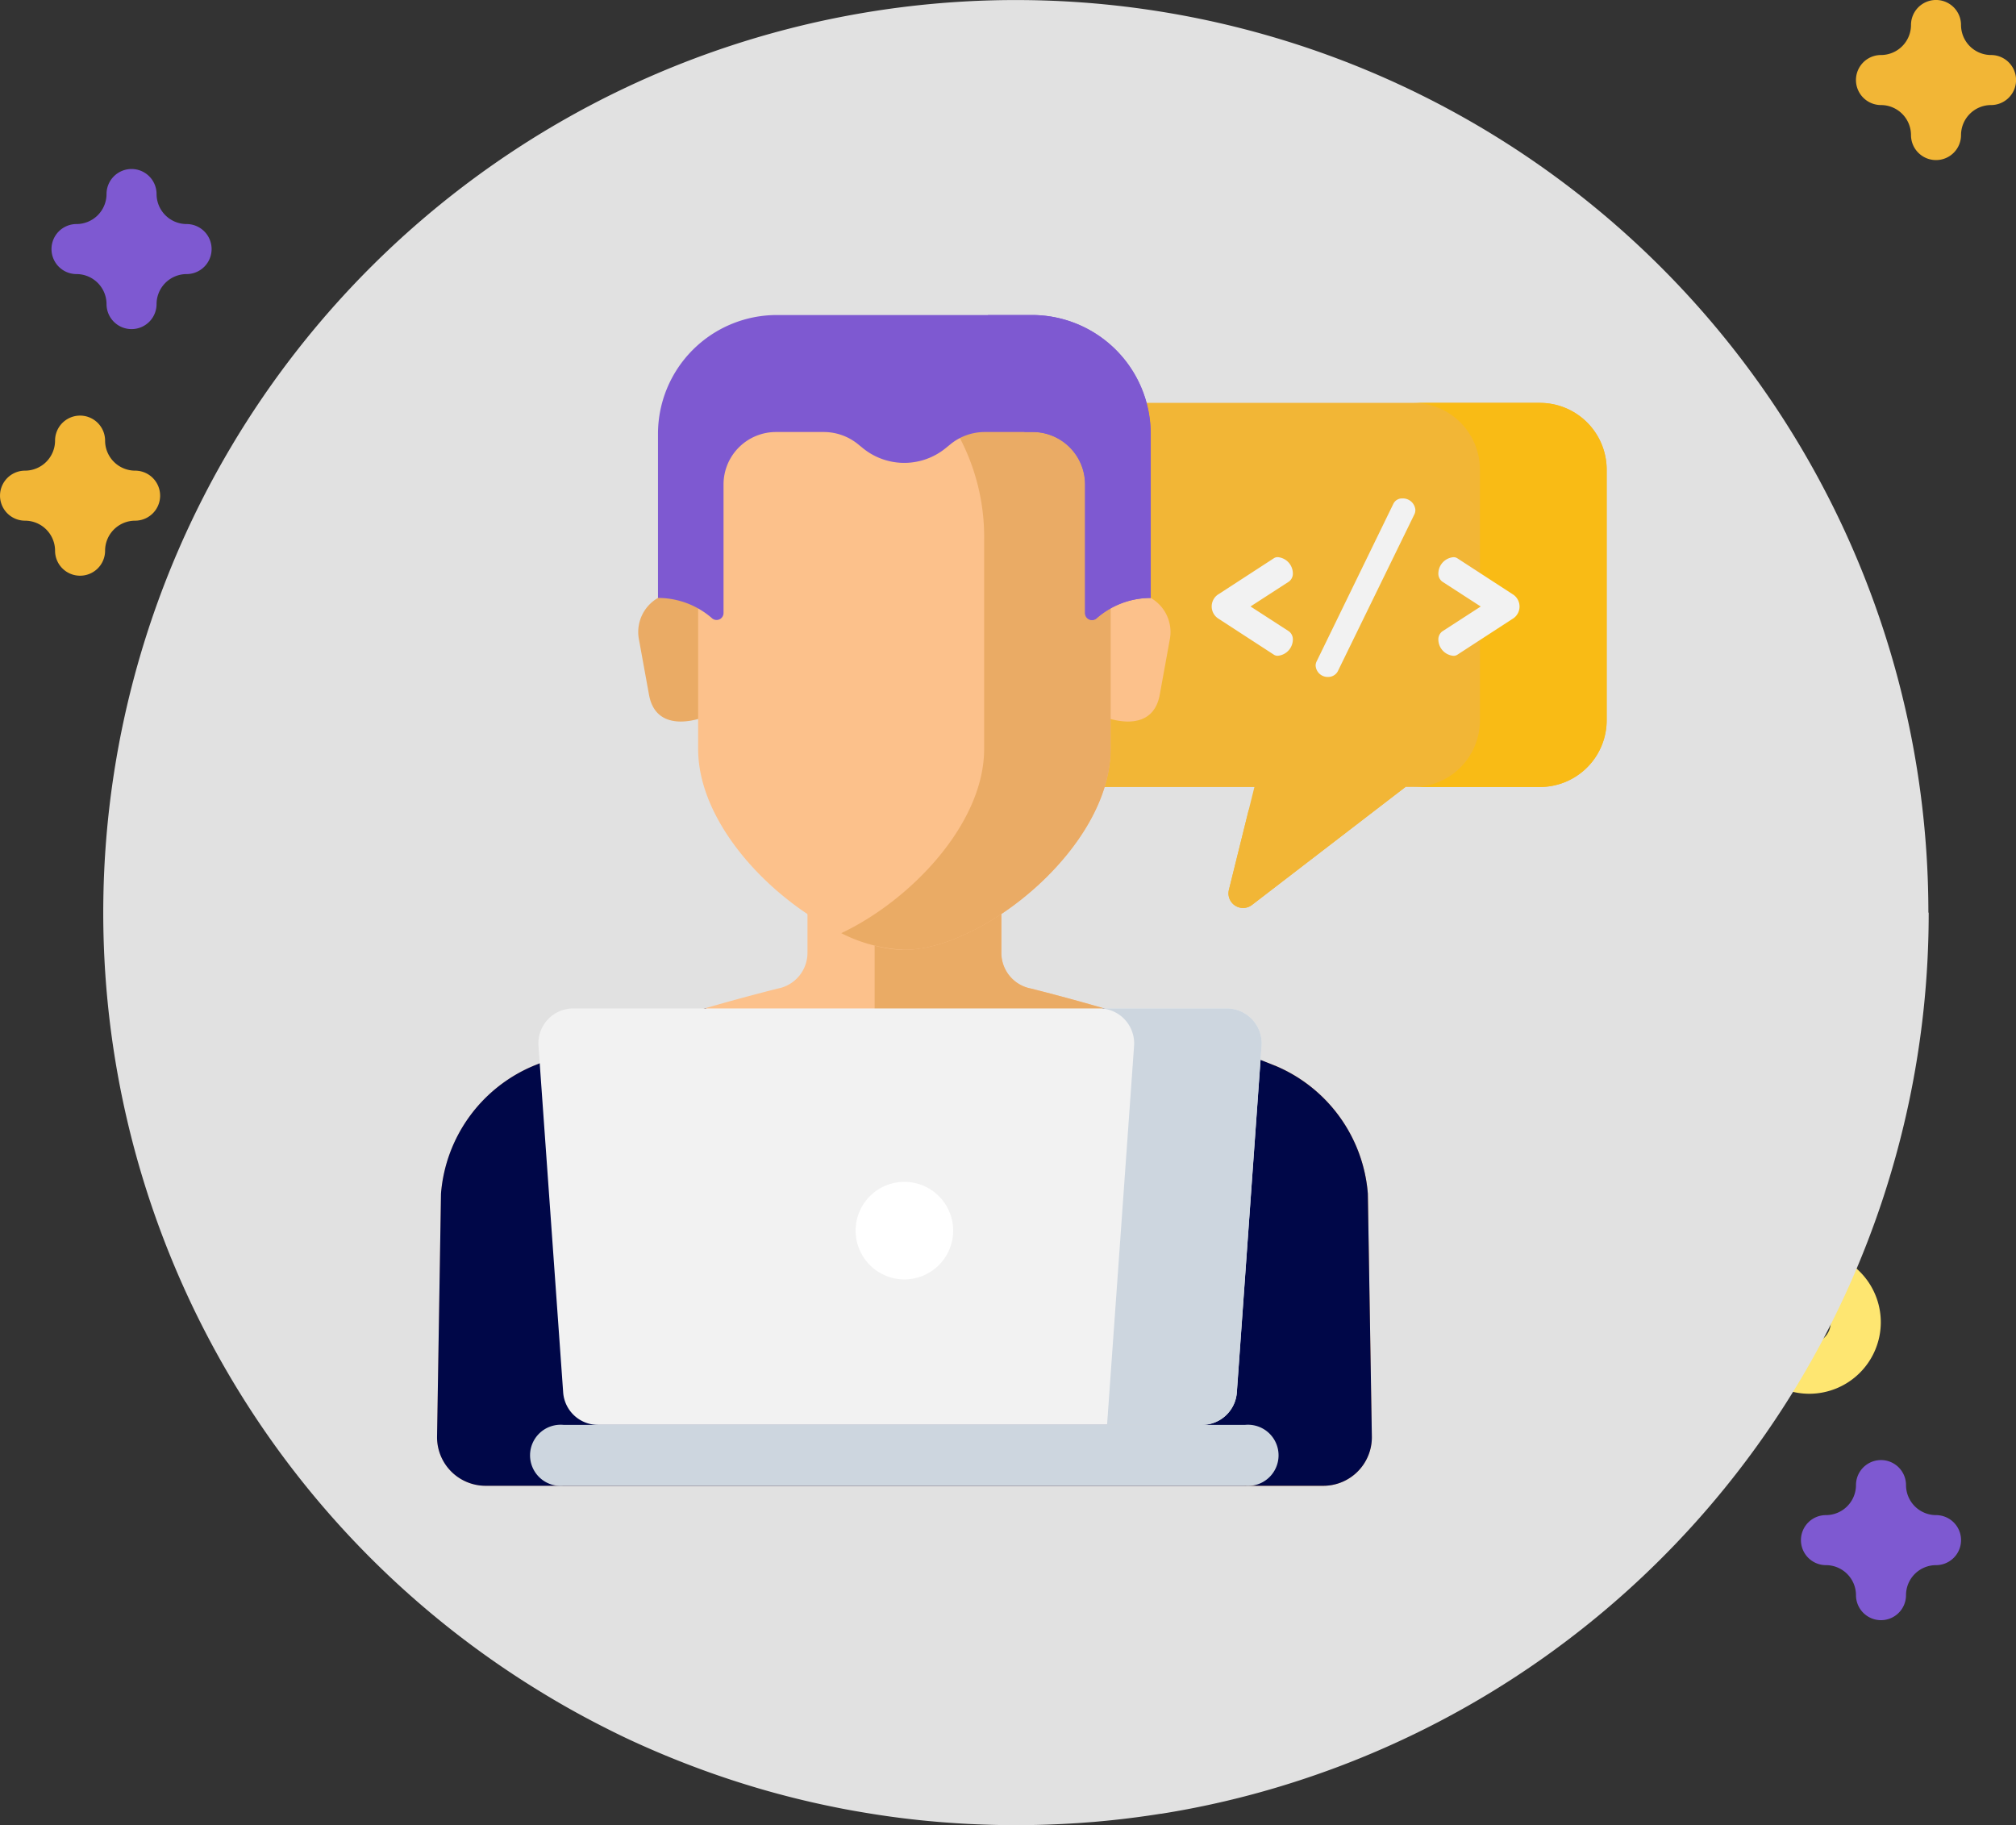 <svg xmlns="http://www.w3.org/2000/svg" width="46.136" height="41.768" viewBox="0 0 46.136 41.768">
  <rect x="0" y="0" width="46.136" height="41.768" fill="#333333" stroke="none"/>
  <g id="Group_1073" data-name="Group 1073" transform="translate(-1016.5 -1132)">
    <g id="Group_1057" data-name="Group 1057" transform="translate(600 103)">
      <g id="Group_1052" data-name="Group 1052" transform="translate(1319.5 -477.018)">
        <g id="Group_1049" data-name="Group 1049" transform="translate(-903 1506.018)">
          <path id="Path_4751" data-name="Path 4751" d="M405.681,371.928a1.636,1.636,0,1,1,1.636-1.636A1.638,1.638,0,0,1,405.681,371.928Zm0-2.127a.491.491,0,1,0,.491.491A.492.492,0,0,0,405.681,369.8Z" transform="translate(-364.275 -340.034)" fill="#fee671"/>
          <path id="Path_4752" data-name="Path 4752" d="M68.751,156.072a.572.572,0,0,1-.572-.572.688.688,0,0,0-.687-.687.572.572,0,1,1,0-1.145.688.688,0,0,0,.687-.687.572.572,0,1,1,1.145,0,.688.688,0,0,0,.687.687.572.572,0,1,1,0,1.145.688.688,0,0,0-.687.687A.572.572,0,0,1,68.751,156.072Z" transform="translate(-65.741 -148.541)" fill="#7e59d1"/>
          <path id="Path_4753" data-name="Path 4753" d="M418.484,414.156a.572.572,0,0,1-.572-.572.688.688,0,0,0-.687-.687.572.572,0,1,1,0-1.145.688.688,0,0,0,.687-.687.572.572,0,0,1,1.145,0,.688.688,0,0,0,.687.687.572.572,0,1,1,0,1.145.687.687,0,0,0-.687.687A.572.572,0,0,1,418.484,414.156Z" transform="translate(-375.438 -377.081)" fill="#7e59d1"/>
          <g id="Group_867" data-name="Group 867">
            <path id="Path_4754" data-name="Path 4754" d="M429.484,122.285a.572.572,0,0,1-.572-.572.688.688,0,0,0-.687-.687.572.572,0,1,1,0-1.145.688.688,0,0,0,.687-.687.572.572,0,1,1,1.145,0,.688.688,0,0,0,.687.687.572.572,0,0,1,0,1.145.688.688,0,0,0-.687.687A.572.572,0,0,1,429.484,122.285Z" transform="translate(-385.179 -118.622)" fill="#f2b636"/>
            <path id="Path_4755" data-name="Path 4755" d="M58.459,205.369a.572.572,0,0,1-.572-.572.688.688,0,0,0-.687-.687.572.572,0,0,1,0-1.145.688.688,0,0,0,.687-.687.572.572,0,0,1,1.145,0,.688.688,0,0,0,.687.687.572.572,0,1,1,0,1.145.688.688,0,0,0-.687.687A.572.572,0,0,1,58.459,205.369Z" transform="translate(-56.627 -192.195)" fill="#f2b636"/>
          </g>
        </g>
        <g id="svgexport-6_28_" data-name="svgexport-6 (28)" transform="translate(-900.63 1506.018)">
          <path id="Path_5160" data-name="Path 5160" d="M41.768,20.883A20.87,20.87,0,0,1,27.216,40.789a20.466,20.466,0,0,1-3.011.715l-.014,0q-.759.121-1.534.187l-.332.025c-.156.01-.313.019-.471.026q-.483.023-.972.023t-1-.024q-.224-.01-.448-.026c-.112-.008-.222-.015-.333-.025q-.794-.066-1.571-.193c-.247-.04-.494-.083-.737-.132a20.628,20.628,0,0,1-3.079-.862q-.863-.315-1.69-.7-.281-.132-.559-.274-.713-.36-1.394-.774a20.884,20.884,0,1,1,31.69-17.872Zm0,0" transform="translate(0 0.001)" fill="#e1e1e1"/>
        </g>
      </g>
    </g>
    <g id="svgexport-6_38_" data-name="svgexport-6 (38)" transform="translate(1026.502 1139.209)">
      <path id="Path_5252" data-name="Path 5252" d="M271.029,38.414H260.887a1.527,1.527,0,0,0-1.527,1.527v5.737a1.527,1.527,0,0,0,1.527,1.527h3.608l-.583,2.353a.334.334,0,0,0,.528.345l3.513-2.7h3.077a1.528,1.528,0,0,0,1.527-1.527V39.942a1.528,1.528,0,0,0-1.527-1.527Zm0,0" transform="translate(-245.79 -36.404)" fill="#f2b636"/>
      <path id="Path_5253" data-name="Path 5253" d="M346.609,206.966l-.451,1.82a.334.334,0,0,0,.528.345l3.513-2.7h-2.9Zm0,0" transform="translate(-328.037 -195.632)" fill="#f2b636"/>
      <path id="Path_5254" data-name="Path 5254" d="M429.927,38.414h-2.9a1.528,1.528,0,0,1,1.527,1.527v5.737a1.527,1.527,0,0,1-1.527,1.527h2.9a1.527,1.527,0,0,0,1.527-1.527V39.942A1.528,1.528,0,0,0,429.927,38.414Zm0,0" transform="translate(-404.688 -36.404)" fill="#f9bb15"/>
      <g id="Group_1072" data-name="Group 1072" transform="translate(17.727 4.198)">
        <path id="Path_5255" data-name="Path 5255" d="M338.96,106.735l1.268-.824a.15.15,0,0,1,.095-.025.377.377,0,0,1,.34.364.228.228,0,0,1-.09.195l-.879.569.879.569a.229.229,0,0,1,.09.195.378.378,0,0,1-.34.364.151.151,0,0,1-.095-.025l-1.268-.824a.33.33,0,0,1,0-.559Zm0,0" transform="translate(-338.805 -104.543)" fill="#f2f2f2"/>
        <path id="Path_5256" data-name="Path 5256" d="M386.6,80.483a.217.217,0,0,1-.02.095l-1.757,3.6a.25.25,0,0,1-.225.125.276.276,0,0,1-.28-.265.225.225,0,0,1,.025-.095l1.753-3.6a.22.22,0,0,1,.21-.125.286.286,0,0,1,.295.264Zm0,0" transform="translate(-381.939 -80.219)" fill="#f2f2f2"/>
        <path id="Path_5257" data-name="Path 5257" d="M439.648,107.295l-1.268.824a.151.151,0,0,1-.095.025.377.377,0,0,1-.34-.364.229.229,0,0,1,.09-.195l.879-.569-.879-.569a.228.228,0,0,1-.09-.195.377.377,0,0,1,.34-.364.15.15,0,0,1,.095.025l1.268.824a.33.33,0,0,1,0,.559Zm0,0" transform="translate(-432.757 -104.544)" fill="#f2f2f2"/>
      </g>
      <path id="Path_5258" data-name="Path 5258" d="M21.3,242.166a3.471,3.471,0,0,0-2.124-2.926,50.257,50.257,0,0,0-5.582-1.764.832.832,0,0,1-.68-.819v-2.334H8.477v2.334a.833.833,0,0,1-.681.819,50.257,50.257,0,0,0-5.581,1.764,3.471,3.471,0,0,0-2.124,2.926L0,247.73a1.111,1.111,0,0,0,1.111,1.124H20.282a1.111,1.111,0,0,0,1.111-1.124Zm0,0" transform="translate(0 -222.063)" fill="#fcc18b"/>
      <path id="Path_5259" data-name="Path 5259" d="M202.785,242.166a3.471,3.471,0,0,0-2.124-2.926,50.255,50.255,0,0,0-5.582-1.764.832.832,0,0,1-.68-.819v-2.334h-2.9v3.733a.833.833,0,0,0,.68.819,50.25,50.25,0,0,1,5.582,1.764,3.471,3.471,0,0,1,2.124,2.926l.087,5.288h1.79a1.111,1.111,0,0,0,1.111-1.124Zm0,0" transform="translate(-181.485 -222.063)" fill="#eaab65"/>
      <path id="Path_5260" data-name="Path 5260" d="M89.6,121.426h-.583a.9.9,0,0,0-.887,1.084l.229,1.26c.177.934,1.242.507,1.242.507Zm0,0" transform="translate(-83.507 -115.072)" fill="#eaab65"/>
      <path id="Path_5261" data-name="Path 5261" d="M292.333,121.426h.583a.9.9,0,0,1,.887,1.084l-.229,1.26c-.178.934-1.242.507-1.242.507Zm0,0" transform="translate(-277.037 -115.072)" fill="#fcc18b"/>
      <path id="Path_5262" data-name="Path 5262" d="M122.187,5.856a4.589,4.589,0,0,0-6.459,0,4.886,4.886,0,0,0-1.49,3.59v4.775c0,2.257,2.934,4.595,4.718,4.595s4.718-2.338,4.718-4.595V9.446A4.885,4.885,0,0,0,122.187,5.856Zm0,0" transform="translate(-108.263 -4.29)" fill="#fcc18b"/>
      <path id="Path_5263" data-name="Path 5263" d="M181.439,5.856a4.766,4.766,0,0,0-3.229-1.329,4.63,4.63,0,0,0-1.448.246,5.02,5.02,0,0,1,1.782,1.083,4.885,4.885,0,0,1,1.49,3.59v4.775c0,1.708-1.68,3.462-3.27,4.214a3.508,3.508,0,0,0,1.448.381c1.784,0,4.718-2.338,4.718-4.595V9.446a4.885,4.885,0,0,0-1.49-3.59Zm0,0" transform="translate(-167.514 -4.29)" fill="#eaab65"/>
      <path id="Path_5264" data-name="Path 5264" d="M105.211,0H99.373a2.72,2.72,0,0,0-2.72,2.72V6.474a1.878,1.878,0,0,1,1.23.459.159.159,0,0,0,.27-.114V3.877a1.2,1.2,0,0,1,1.2-1.2h1.093a1.242,1.242,0,0,1,.786.28l.107.087a1.5,1.5,0,0,0,1.9,0l.107-.087a1.242,1.242,0,0,1,.786-.28h1.093a1.2,1.2,0,0,1,1.2,1.2V6.819a.159.159,0,0,0,.271.114,1.878,1.878,0,0,1,1.23-.459V2.72A2.72,2.72,0,0,0,105.211,0Zm0,0" transform="translate(-91.597)" fill="#7e59d1"/>
      <path id="Path_5265" data-name="Path 5265" d="M241.928,0h-1.01a4.1,4.1,0,0,1,.835,2.675h.192a1.2,1.2,0,0,1,1.2,1.2V6.819a.159.159,0,0,0,.271.114,1.878,1.878,0,0,1,1.23-.459V2.72A2.72,2.72,0,0,0,241.928,0Zm0,0" transform="translate(-228.313)" fill="#7e59d1"/>
      <path id="Path_5266" data-name="Path 5266" d="M19.177,304.541a32.973,32.973,0,0,0-3.928-1.311l-.283.107a12.056,12.056,0,0,1-8.541,0l-.283-.107a32.968,32.968,0,0,0-3.928,1.311,3.47,3.47,0,0,0-2.124,2.926L0,313.03a1.111,1.111,0,0,0,1.111,1.124H20.282a1.111,1.111,0,0,0,1.111-1.124l-.092-5.564a3.47,3.47,0,0,0-2.124-2.926Zm0,0" transform="translate(0 -287.363)" fill="#000748"/>
      <path id="Path_5267" data-name="Path 5267" d="M59.549,312.756H45.733a.8.8,0,0,1-.8-.744l-.565-7.928a.8.8,0,0,1,.8-.858H60.114a.8.8,0,0,1,.8.858l-.565,7.928a.8.8,0,0,1-.8.744Zm0,0" transform="translate(-42.047 -287.359)" fill="#f2f2f2"/>
      <path id="Path_5268" data-name="Path 5268" d="M292.488,303.229h-2.917a.8.8,0,0,1,.8.858l-.618,8.672h2.171a.8.8,0,0,0,.8-.744l.565-7.928a.8.8,0,0,0-.8-.858Zm0,0" transform="translate(-274.42 -287.362)" fill="#cdd6df"/>
      <path id="Path_5269" data-name="Path 5269" d="M58.382,486.753h-15.6a.7.7,0,1,1,0-1.394h15.6a.7.7,0,1,1,0,1.394Zm0,0" transform="translate(-39.889 -459.962)" fill="#cdd6df"/>
      <path id="Path_5270" data-name="Path 5270" d="M185.341,380.2a1.116,1.116,0,1,1-1.116-1.115A1.116,1.116,0,0,1,185.341,380.2Zm0,0" transform="translate(-173.53 -359.249)" fill="#fff"/>
    </g>
  </g>
</svg>
